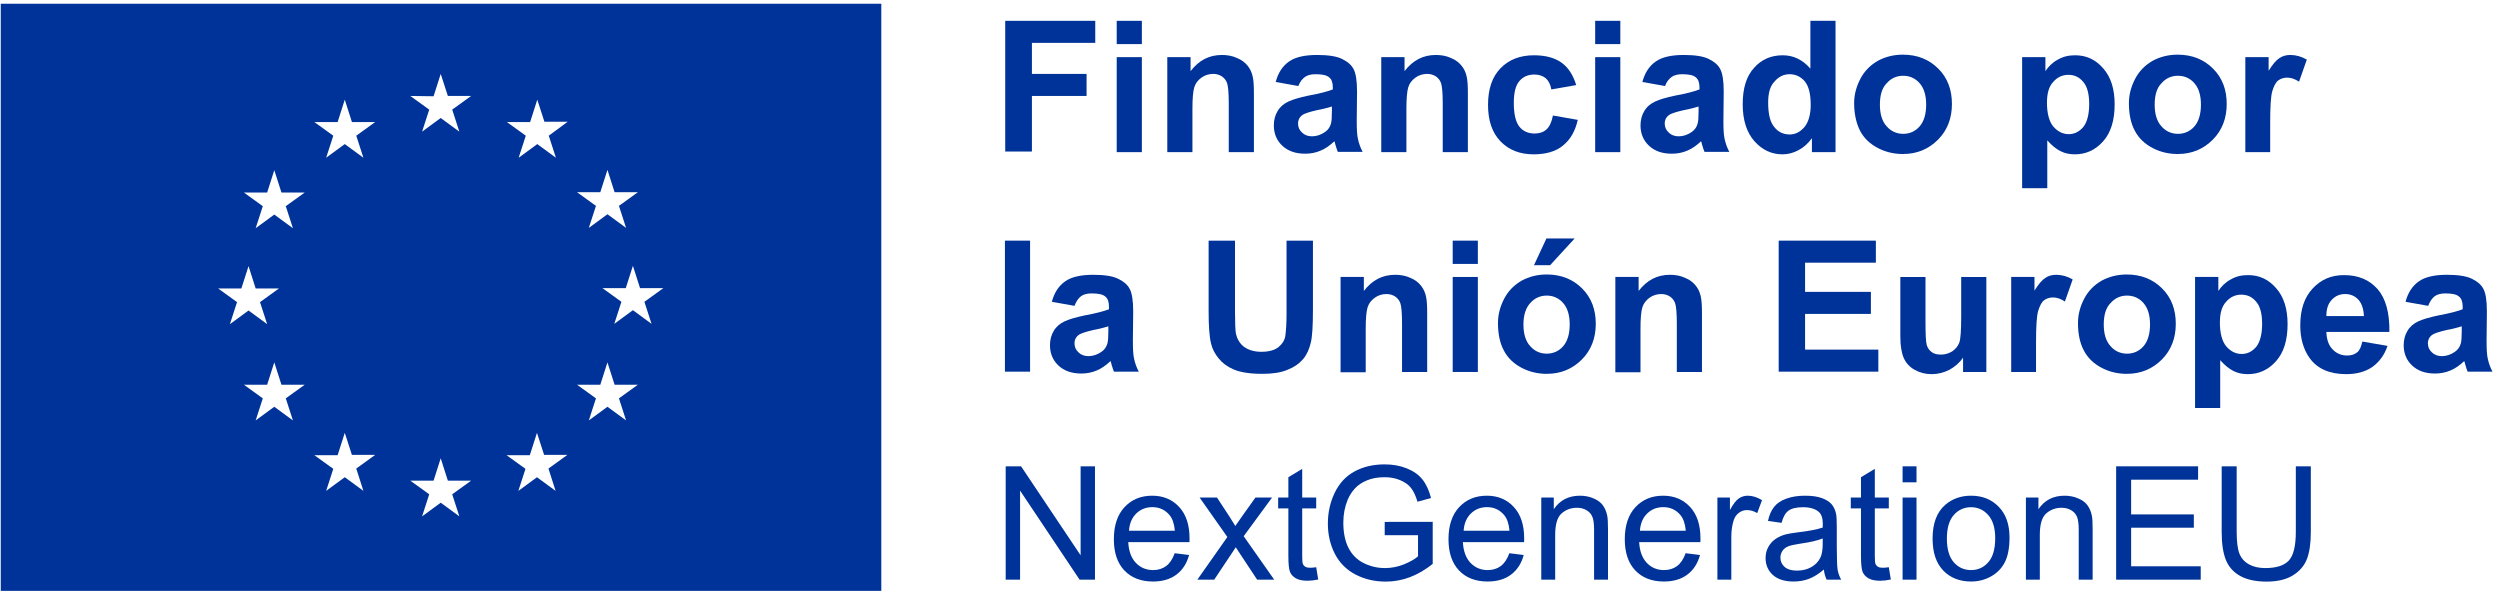 <svg width="336" height="80" viewBox="0 0 336 80" fill="none" xmlns="http://www.w3.org/2000/svg">
<path d="M0.102 0.503V79.413H118.447V0.503H0.102ZM29.312 38.769H32.442L33.402 35.764L34.361 38.769H37.491L34.946 40.605L35.906 43.568L33.402 41.731L30.898 43.568L31.858 40.605L29.312 38.769ZM39.369 56.504L36.865 54.668L34.361 56.504L35.321 53.541L32.776 51.705H35.906L36.865 48.7L37.825 51.705H40.955L38.409 53.541L39.369 56.504ZM38.409 27.71L39.369 30.673L36.865 28.837L34.361 30.673L35.321 27.71L32.776 25.874H35.906L36.865 22.87L37.825 25.874H40.955L38.409 27.71ZM45.378 16.402L46.338 13.397L47.298 16.402H50.427L47.882 18.238L48.842 21.201L46.338 19.365L43.834 21.201L44.794 18.238L42.248 16.402H45.378ZM48.842 65.976L46.338 64.14L43.834 65.976L44.794 63.013L42.248 61.177H45.378L46.338 58.173L47.298 61.136H50.427L47.882 62.972L48.842 65.976ZM58.273 12.938L59.232 9.934L60.192 12.896H63.322L60.776 14.733L61.736 17.695L59.232 15.859L56.729 17.695L57.688 14.733L55.143 12.896L58.273 12.938ZM61.736 69.398L59.232 67.562L56.729 69.398L57.688 66.435L55.143 64.599H58.273L59.232 61.595L60.192 64.599H63.322L60.776 66.435L61.736 69.398ZM74.672 65.976L72.168 64.14L69.665 65.976L70.624 63.013L68.079 61.177H71.209L72.168 58.173L73.128 61.136H76.258L73.713 62.972L74.672 65.976ZM73.754 18.238L74.714 21.201L72.21 19.365L69.707 21.201L70.666 18.238L68.121 16.402H71.251L72.21 13.397L73.17 16.36H76.3L73.754 18.238ZM80.681 25.833L81.641 22.828L82.601 25.833H85.731L83.185 27.669L84.145 30.631L81.641 28.795L79.137 30.631L80.097 27.669L77.552 25.833H80.681ZM84.145 56.504L81.641 54.668L79.137 56.504L80.097 53.541L77.552 51.705H80.681L81.641 48.7L82.601 51.705H85.731L83.185 53.541L84.145 56.504ZM87.567 43.526L85.063 41.69L82.559 43.526L83.519 40.563L80.973 38.727H84.103L85.063 35.722L86.023 38.727H89.152L86.607 40.563L87.567 43.526Z" fill="#003399"/>
<path d="M135.164 77.907V62.673H137.232L145.234 74.634V62.673H147.166V77.907H145.098L137.097 65.936V77.907H135.164Z" fill="#003399"/>
<path d="M157.88 74.353L159.813 74.592C159.508 75.721 158.944 76.598 158.119 77.221C157.295 77.845 156.242 78.156 154.96 78.156C153.346 78.156 152.064 77.661 151.115 76.67C150.173 75.673 149.702 74.277 149.702 72.483C149.702 70.626 150.18 69.185 151.136 68.16C152.092 67.134 153.332 66.622 154.856 66.622C156.332 66.622 157.537 67.124 158.473 68.129C159.408 69.133 159.875 70.546 159.875 72.368C159.875 72.479 159.872 72.645 159.865 72.867H151.635C151.704 74.079 152.047 75.008 152.664 75.652C153.28 76.296 154.049 76.618 154.971 76.618C155.656 76.618 156.242 76.438 156.727 76.078C157.212 75.718 157.596 75.143 157.88 74.353ZM151.739 71.329H157.901C157.818 70.401 157.582 69.704 157.194 69.24C156.599 68.52 155.826 68.16 154.877 68.16C154.018 68.16 153.294 68.447 152.705 69.022C152.123 69.597 151.801 70.366 151.739 71.329Z" fill="#003399"/>
<path d="M160.925 77.907L164.957 72.171L161.226 66.871H163.564L165.258 69.459C165.577 69.95 165.833 70.363 166.027 70.695C166.332 70.238 166.613 69.833 166.869 69.479L168.729 66.871H170.963L167.15 72.067L171.254 77.907H168.958L166.692 74.478L166.09 73.553L163.19 77.907H160.925Z" fill="#003399"/>
<path d="M176.897 76.234L177.167 77.886C176.641 77.997 176.169 78.052 175.754 78.052C175.075 78.052 174.548 77.945 174.174 77.73C173.8 77.516 173.537 77.235 173.385 76.889C173.232 76.535 173.156 75.797 173.156 74.675V68.326H171.784V66.871H173.156V64.138L175.016 63.016V66.871H176.897V68.326H175.016V74.779C175.016 75.312 175.047 75.655 175.11 75.808C175.179 75.96 175.286 76.082 175.432 76.171C175.584 76.262 175.799 76.307 176.076 76.307C176.284 76.307 176.557 76.282 176.897 76.234Z" fill="#003399"/>
<path d="M186.104 71.932V70.144L192.557 70.134V75.787C191.566 76.577 190.545 77.173 189.492 77.574C188.439 77.969 187.358 78.167 186.249 78.167C184.753 78.167 183.392 77.848 182.165 77.211C180.946 76.566 180.025 75.638 179.401 74.426C178.778 73.213 178.466 71.859 178.466 70.363C178.466 68.88 178.774 67.498 179.391 66.216C180.014 64.928 180.908 63.972 182.072 63.348C183.236 62.725 184.576 62.413 186.093 62.413C187.195 62.413 188.189 62.593 189.076 62.953C189.97 63.307 190.669 63.802 191.175 64.439C191.681 65.077 192.065 65.908 192.328 66.933L190.51 67.432C190.281 66.656 189.997 66.047 189.658 65.603C189.318 65.16 188.833 64.807 188.203 64.543C187.573 64.273 186.873 64.138 186.104 64.138C185.182 64.138 184.386 64.28 183.714 64.564C183.042 64.841 182.498 65.208 182.082 65.666C181.674 66.123 181.355 66.625 181.126 67.172C180.738 68.115 180.544 69.136 180.544 70.238C180.544 71.596 180.776 72.732 181.241 73.646C181.712 74.561 182.394 75.24 183.288 75.683C184.181 76.126 185.131 76.348 186.135 76.348C187.008 76.348 187.86 76.182 188.691 75.849C189.523 75.51 190.153 75.15 190.583 74.769V71.932H186.104Z" fill="#003399"/>
<path d="M202.855 74.353L204.788 74.592C204.483 75.721 203.919 76.598 203.094 77.221C202.27 77.845 201.217 78.156 199.935 78.156C198.321 78.156 197.039 77.661 196.09 76.67C195.148 75.673 194.677 74.277 194.677 72.483C194.677 70.626 195.155 69.185 196.111 68.16C197.067 67.134 198.307 66.622 199.831 66.622C201.307 66.622 202.512 67.124 203.448 68.129C204.383 69.133 204.85 70.546 204.85 72.368C204.85 72.479 204.847 72.645 204.84 72.867H196.61C196.679 74.079 197.022 75.008 197.639 75.652C198.255 76.296 199.024 76.618 199.946 76.618C200.631 76.618 201.217 76.438 201.702 76.078C202.187 75.718 202.571 75.143 202.855 74.353ZM196.714 71.329H202.876C202.793 70.401 202.557 69.704 202.169 69.24C201.574 68.52 200.801 68.16 199.852 68.16C198.993 68.16 198.269 68.447 197.68 69.022C197.098 69.597 196.776 70.366 196.714 71.329Z" fill="#003399"/>
<path d="M207.147 77.907V66.871H208.83V68.44C209.641 67.228 210.812 66.622 212.343 66.622C213.008 66.622 213.617 66.743 214.172 66.985C214.733 67.221 215.152 67.533 215.429 67.921C215.706 68.309 215.9 68.769 216.011 69.303C216.08 69.649 216.115 70.255 216.115 71.121V77.907H214.244V71.194C214.244 70.432 214.172 69.864 214.026 69.49C213.881 69.109 213.621 68.807 213.247 68.586C212.88 68.357 212.447 68.243 211.948 68.243C211.151 68.243 210.462 68.496 209.88 69.001C209.305 69.507 209.017 70.467 209.017 71.88V77.907H207.147Z" fill="#003399"/>
<path d="M226.548 74.353L228.481 74.592C228.176 75.721 227.612 76.598 226.787 77.221C225.963 77.845 224.91 78.156 223.628 78.156C222.014 78.156 220.732 77.661 219.783 76.67C218.841 75.673 218.37 74.277 218.37 72.483C218.37 70.626 218.848 69.185 219.804 68.16C220.76 67.134 222 66.622 223.524 66.622C225 66.622 226.205 67.124 227.14 68.129C228.076 69.133 228.543 70.546 228.543 72.368C228.543 72.479 228.54 72.645 228.533 72.867H220.303C220.372 74.079 220.715 75.008 221.332 75.652C221.948 76.296 222.717 76.618 223.638 76.618C224.324 76.618 224.91 76.438 225.395 76.078C225.88 75.718 226.264 75.143 226.548 74.353ZM220.407 71.329H226.569C226.486 70.401 226.25 69.704 225.862 69.24C225.266 68.52 224.494 68.16 223.545 68.16C222.686 68.16 221.962 68.447 221.373 69.022C220.791 69.597 220.469 70.366 220.407 71.329Z" fill="#003399"/>
<path d="M230.819 77.907V66.871H232.503V68.544C232.932 67.761 233.327 67.245 233.687 66.996C234.054 66.746 234.456 66.622 234.893 66.622C235.523 66.622 236.164 66.823 236.815 67.224L236.171 68.96C235.714 68.69 235.256 68.555 234.799 68.555C234.39 68.555 234.023 68.679 233.698 68.929C233.372 69.171 233.14 69.51 233.001 69.947C232.793 70.612 232.69 71.339 232.69 72.129V77.907H230.819Z" fill="#003399"/>
<path d="M245.128 76.546C244.436 77.135 243.767 77.55 243.123 77.793C242.485 78.035 241.8 78.156 241.065 78.156C239.853 78.156 238.921 77.862 238.27 77.273C237.619 76.677 237.293 75.919 237.293 74.997C237.293 74.457 237.414 73.965 237.657 73.522C237.906 73.071 238.228 72.711 238.623 72.441C239.025 72.171 239.475 71.966 239.974 71.828C240.341 71.731 240.896 71.637 241.637 71.547C243.147 71.367 244.259 71.152 244.972 70.903C244.979 70.647 244.983 70.484 244.983 70.415C244.983 69.653 244.806 69.116 244.453 68.804C243.975 68.381 243.265 68.17 242.323 68.17C241.443 68.17 240.792 68.326 240.369 68.638C239.953 68.942 239.645 69.486 239.444 70.269L237.615 70.02C237.781 69.237 238.055 68.606 238.436 68.129C238.817 67.644 239.368 67.273 240.088 67.017C240.809 66.753 241.644 66.622 242.593 66.622C243.535 66.622 244.301 66.733 244.889 66.954C245.478 67.176 245.911 67.457 246.188 67.796C246.465 68.129 246.659 68.551 246.77 69.064C246.833 69.382 246.864 69.957 246.864 70.789V73.283C246.864 75.022 246.902 76.123 246.978 76.587C247.061 77.044 247.221 77.484 247.456 77.907H245.502C245.308 77.519 245.184 77.065 245.128 76.546ZM244.972 72.368C244.294 72.645 243.275 72.881 241.917 73.075C241.148 73.186 240.605 73.31 240.286 73.449C239.967 73.588 239.721 73.792 239.548 74.062C239.375 74.325 239.288 74.62 239.288 74.945C239.288 75.444 239.475 75.86 239.849 76.192C240.23 76.525 240.785 76.691 241.512 76.691C242.233 76.691 242.873 76.535 243.435 76.224C243.996 75.905 244.408 75.472 244.671 74.924C244.872 74.502 244.972 73.879 244.972 73.054V72.368Z" fill="#003399"/>
<path d="M253.857 76.234L254.128 77.886C253.601 77.997 253.13 78.052 252.714 78.052C252.035 78.052 251.509 77.945 251.135 77.73C250.761 77.516 250.497 77.235 250.345 76.889C250.193 76.535 250.116 75.797 250.116 74.675V68.326H248.745V66.871H250.116V64.138L251.976 63.016V66.871H253.857V68.326H251.976V74.779C251.976 75.312 252.008 75.655 252.07 75.808C252.139 75.96 252.247 76.082 252.392 76.171C252.545 76.262 252.759 76.307 253.036 76.307C253.244 76.307 253.518 76.282 253.857 76.234Z" fill="#003399"/>
<path d="M255.707 64.824V62.673H257.578V64.824H255.707ZM255.707 77.907V66.871H257.578V77.907H255.707Z" fill="#003399"/>
<path d="M259.739 72.389C259.739 70.345 260.307 68.832 261.443 67.848C262.392 67.03 263.549 66.622 264.914 66.622C266.431 66.622 267.671 67.121 268.634 68.118C269.597 69.109 270.079 70.48 270.079 72.233C270.079 73.653 269.864 74.772 269.434 75.59C269.012 76.4 268.392 77.031 267.574 77.481C266.764 77.931 265.877 78.156 264.914 78.156C263.369 78.156 262.119 77.661 261.163 76.67C260.214 75.68 259.739 74.253 259.739 72.389ZM261.661 72.389C261.661 73.802 261.97 74.862 262.586 75.569C263.203 76.269 263.979 76.618 264.914 76.618C265.842 76.618 266.615 76.265 267.231 75.558C267.848 74.852 268.156 73.775 268.156 72.327C268.156 70.962 267.844 69.93 267.221 69.23C266.604 68.523 265.835 68.17 264.914 68.17C263.979 68.17 263.203 68.52 262.586 69.22C261.97 69.919 261.661 70.976 261.661 72.389Z" fill="#003399"/>
<path d="M272.282 77.907V66.871H273.965V68.44C274.776 67.228 275.947 66.622 277.478 66.622C278.143 66.622 278.752 66.743 279.306 66.985C279.868 67.221 280.287 67.533 280.564 67.921C280.841 68.309 281.035 68.769 281.146 69.303C281.215 69.649 281.25 70.255 281.25 71.121V77.907H279.379V71.194C279.379 70.432 279.306 69.864 279.161 69.49C279.016 69.109 278.756 68.807 278.382 68.586C278.014 68.357 277.581 68.243 277.083 68.243C276.286 68.243 275.597 68.496 275.015 69.001C274.44 69.507 274.152 70.467 274.152 71.88V77.907H272.282Z" fill="#003399"/>
<path d="M284.409 77.907V62.673H295.424V64.471H286.425V69.136H294.852V70.924H286.425V76.109H295.777V77.907H284.409Z" fill="#003399"/>
<path d="M308.559 62.673H310.575V71.475C310.575 73.006 310.402 74.221 310.055 75.122C309.709 76.023 309.082 76.757 308.174 77.325C307.274 77.886 306.089 78.167 304.62 78.167C303.193 78.167 302.026 77.921 301.119 77.429C300.211 76.937 299.563 76.227 299.175 75.299C298.787 74.363 298.593 73.089 298.593 71.475V62.673H300.609V71.464C300.609 72.787 300.731 73.764 300.973 74.395C301.222 75.018 301.645 75.499 302.241 75.839C302.844 76.178 303.578 76.348 304.444 76.348C305.926 76.348 306.983 76.012 307.613 75.34C308.244 74.668 308.559 73.376 308.559 71.464V62.673Z" fill="#003399"/>
<path d="M135.102 20.449V2.798H147.203V5.761H138.69V9.934H146.035V12.896H138.69V20.366H135.102V20.449Z" fill="#003399"/>
<path d="M150.086 5.928V2.798H153.466V5.928H150.086ZM150.086 20.449V7.68H153.466V20.449H150.086Z" fill="#003399"/>
<path d="M168.525 20.449H165.145V13.898C165.145 12.52 165.062 11.644 164.937 11.227C164.811 10.809 164.561 10.517 164.227 10.267C163.893 10.058 163.518 9.933 163.059 9.933C162.475 9.933 161.932 10.1 161.473 10.434C161.014 10.768 160.68 11.185 160.513 11.727C160.346 12.27 160.263 13.23 160.263 14.649V20.449H156.883V7.68H160.013V9.558C161.139 8.097 162.516 7.388 164.227 7.388C164.978 7.388 165.646 7.513 166.272 7.805C166.898 8.055 167.357 8.431 167.691 8.848C168.025 9.266 168.233 9.725 168.358 10.267C168.484 10.809 168.525 11.561 168.525 12.52V20.449Z" fill="#003399"/>
<path d="M174.5 11.561L171.454 11.018C171.787 9.766 172.372 8.89 173.248 8.264C174.082 7.68 175.334 7.388 177.004 7.388C178.506 7.388 179.632 7.555 180.384 7.93C181.135 8.306 181.636 8.723 181.928 9.307C182.22 9.85 182.387 10.851 182.387 12.312L182.345 16.234C182.345 17.361 182.387 18.196 182.512 18.696C182.637 19.239 182.804 19.781 183.138 20.407H179.799C179.716 20.199 179.591 19.865 179.466 19.406C179.424 19.197 179.382 19.072 179.34 18.988C178.756 19.531 178.13 19.99 177.504 20.24C176.837 20.532 176.127 20.658 175.418 20.658C174.082 20.658 173.081 20.282 172.33 19.573C171.579 18.863 171.203 17.945 171.203 16.86C171.203 16.151 171.37 15.483 171.704 14.941C172.038 14.357 172.538 13.939 173.164 13.647C173.79 13.355 174.667 13.105 175.835 12.854C177.421 12.562 178.506 12.27 179.132 12.02V11.769C179.132 11.102 178.965 10.643 178.631 10.392C178.297 10.1 177.713 9.975 176.795 9.975C176.211 9.975 175.71 10.1 175.376 10.351C175.042 10.601 174.708 10.976 174.5 11.561ZM179.007 14.315C178.589 14.44 177.88 14.649 176.962 14.816C176.044 15.024 175.418 15.233 175.126 15.4C174.667 15.692 174.458 16.109 174.458 16.61C174.458 17.069 174.625 17.486 175.001 17.82C175.334 18.154 175.793 18.321 176.336 18.321C176.962 18.321 177.546 18.112 178.089 17.737C178.506 17.445 178.756 17.069 178.881 16.61C178.965 16.318 179.007 15.775 179.007 14.982V14.315Z" fill="#003399"/>
<path d="M197.283 20.449H193.903V13.898C193.903 12.52 193.82 11.644 193.694 11.227C193.569 10.809 193.319 10.517 192.985 10.267C192.651 10.058 192.276 9.933 191.817 9.933C191.232 9.933 190.69 10.1 190.231 10.434C189.772 10.768 189.438 11.185 189.271 11.727C189.104 12.27 189.021 13.23 189.021 14.649V20.449H185.641V7.68H188.77V9.558C189.897 8.097 191.274 7.388 192.985 7.388C193.736 7.388 194.404 7.513 195.03 7.805C195.656 8.055 196.115 8.431 196.449 8.848C196.782 9.266 196.991 9.725 197.116 10.267C197.241 10.809 197.283 11.561 197.283 12.52V20.449Z" fill="#003399"/>
<path d="M211.843 11.436L208.505 12.02C208.38 11.352 208.129 10.851 207.754 10.518C207.337 10.184 206.836 10.017 206.21 10.017C205.375 10.017 204.708 10.309 204.207 10.893C203.706 11.477 203.456 12.437 203.456 13.814C203.456 15.316 203.706 16.401 204.207 17.027C204.708 17.653 205.417 17.945 206.252 17.945C206.878 17.945 207.42 17.779 207.837 17.403C208.255 17.027 208.547 16.401 208.714 15.525L212.052 16.109C211.718 17.612 211.051 18.78 210.049 19.573C209.089 20.366 207.754 20.741 206.126 20.741C204.249 20.741 202.788 20.157 201.661 18.989C200.535 17.82 199.992 16.193 199.992 14.106C199.992 11.978 200.535 10.351 201.661 9.182C202.788 8.014 204.29 7.43 206.168 7.43C207.712 7.43 208.964 7.764 209.882 8.431C210.758 9.057 211.426 10.059 211.843 11.436Z" fill="#003399"/>
<path d="M214.391 5.928V2.798H217.771V5.928H214.391ZM214.391 20.449V7.68H217.771V20.449H214.391Z" fill="#003399"/>
<path d="M223.781 11.561L220.735 11.018C221.069 9.766 221.653 8.89 222.529 8.264C223.364 7.68 224.616 7.388 226.285 7.388C227.787 7.388 228.914 7.555 229.665 7.93C230.416 8.306 230.917 8.723 231.209 9.307C231.501 9.85 231.668 10.851 231.668 12.312L231.626 16.234C231.626 17.361 231.668 18.196 231.793 18.696C231.918 19.239 232.085 19.781 232.419 20.407H229.081C228.997 20.199 228.872 19.865 228.747 19.406C228.705 19.197 228.663 19.072 228.622 18.988C228.037 19.531 227.411 19.99 226.786 20.24C226.118 20.532 225.408 20.658 224.699 20.658C223.364 20.658 222.362 20.282 221.611 19.573C220.86 18.863 220.484 17.945 220.484 16.86C220.484 16.151 220.651 15.483 220.985 14.941C221.319 14.357 221.82 13.939 222.446 13.647C223.072 13.355 223.948 13.105 225.116 12.854C226.702 12.562 227.787 12.27 228.413 12.02V11.769C228.413 11.102 228.246 10.643 227.912 10.392C227.578 10.1 226.994 9.975 226.076 9.975C225.492 9.975 224.991 10.1 224.657 10.351C224.323 10.601 223.99 10.976 223.781 11.561ZM228.288 14.315C227.87 14.44 227.161 14.649 226.243 14.816C225.325 15.024 224.699 15.233 224.407 15.4C223.948 15.692 223.739 16.109 223.739 16.61C223.739 17.069 223.906 17.486 224.282 17.82C224.616 18.154 225.075 18.321 225.617 18.321C226.243 18.321 226.827 18.112 227.37 17.737C227.787 17.445 228.037 17.069 228.163 16.61C228.246 16.318 228.288 15.775 228.288 14.982V14.315Z" fill="#003399"/>
<path d="M246.654 20.449H243.524V18.572C243.024 19.281 242.398 19.823 241.688 20.199C240.979 20.575 240.27 20.741 239.56 20.741C238.1 20.741 236.848 20.157 235.804 18.989C234.761 17.82 234.219 16.151 234.219 14.023C234.219 11.853 234.72 10.226 235.763 9.099C236.764 7.972 238.058 7.43 239.602 7.43C241.021 7.43 242.273 8.014 243.316 9.224V2.798H246.696V20.449H246.654ZM237.641 13.773C237.641 15.15 237.849 16.11 238.225 16.735C238.767 17.612 239.518 18.071 240.52 18.071C241.313 18.071 241.939 17.737 242.523 17.069C243.065 16.402 243.358 15.4 243.358 14.107C243.358 12.646 243.107 11.603 242.565 10.935C242.022 10.309 241.355 9.975 240.52 9.975C239.727 9.975 239.059 10.309 238.517 10.935C237.891 11.561 237.641 12.521 237.641 13.773Z" fill="#003399"/>
<path d="M249.195 13.855C249.195 12.729 249.487 11.644 250.03 10.601C250.572 9.557 251.365 8.764 252.367 8.18C253.368 7.638 254.495 7.346 255.747 7.346C257.666 7.346 259.252 7.972 260.504 9.224C261.756 10.475 262.34 12.061 262.34 13.981C262.34 15.9 261.714 17.528 260.462 18.779C259.21 20.031 257.666 20.699 255.747 20.699C254.578 20.699 253.452 20.449 252.408 19.906C251.365 19.364 250.531 18.613 249.988 17.569C249.487 16.568 249.195 15.316 249.195 13.855ZM252.659 14.064C252.659 15.316 252.951 16.317 253.577 16.985C254.161 17.653 254.912 17.987 255.789 17.987C256.665 17.987 257.416 17.653 258 16.985C258.584 16.317 258.877 15.316 258.877 14.064C258.877 12.812 258.584 11.852 258 11.185C257.416 10.517 256.665 10.183 255.789 10.183C254.912 10.183 254.161 10.517 253.577 11.185C252.951 11.811 252.659 12.771 252.659 14.064Z" fill="#003399"/>
<path d="M271.773 7.68H274.903V9.558C275.32 8.932 275.863 8.389 276.572 8.014C277.282 7.597 278.033 7.43 278.909 7.43C280.411 7.43 281.663 8.014 282.665 9.182C283.708 10.351 284.209 11.978 284.209 14.023C284.209 16.151 283.708 17.82 282.665 18.989C281.622 20.157 280.37 20.741 278.867 20.741C278.158 20.741 277.532 20.616 276.948 20.324C276.364 20.032 275.779 19.573 275.154 18.863V25.29H271.773V7.68ZM275.112 13.814C275.112 15.233 275.404 16.318 275.946 16.986C276.531 17.653 277.198 18.029 278.033 18.029C278.826 18.029 279.452 17.695 279.994 17.069C280.495 16.443 280.787 15.4 280.787 13.981C280.787 12.646 280.537 11.644 279.994 11.018C279.452 10.351 278.784 10.059 277.991 10.059C277.157 10.059 276.489 10.393 275.946 11.018C275.362 11.644 275.112 12.562 275.112 13.814Z" fill="#003399"/>
<path d="M286.125 13.855C286.125 12.729 286.417 11.644 286.96 10.601C287.502 9.557 288.295 8.764 289.296 8.18C290.298 7.638 291.425 7.346 292.677 7.346C294.596 7.346 296.182 7.972 297.434 9.224C298.686 10.475 299.27 12.061 299.27 13.981C299.27 15.9 298.644 17.528 297.392 18.779C296.14 20.031 294.596 20.699 292.677 20.699C291.508 20.699 290.381 20.449 289.338 19.906C288.295 19.364 287.46 18.613 286.918 17.569C286.375 16.568 286.125 15.316 286.125 13.855ZM289.589 14.064C289.589 15.316 289.881 16.317 290.507 16.985C291.091 17.653 291.842 17.987 292.718 17.987C293.595 17.987 294.346 17.653 294.93 16.985C295.514 16.317 295.806 15.316 295.806 14.064C295.806 12.812 295.514 11.852 294.93 11.185C294.346 10.517 293.595 10.183 292.718 10.183C291.842 10.183 291.091 10.517 290.507 11.185C289.881 11.811 289.589 12.771 289.589 14.064Z" fill="#003399"/>
<path d="M305.154 20.449H301.773V7.68H304.903V9.516C305.446 8.64 305.905 8.097 306.364 7.805C306.781 7.513 307.282 7.388 307.824 7.388C308.575 7.388 309.326 7.596 310.036 8.014L308.993 10.976C308.408 10.601 307.908 10.434 307.407 10.434C306.948 10.434 306.531 10.559 306.197 10.809C305.863 11.06 305.613 11.561 305.404 12.228C305.195 12.896 305.112 14.357 305.112 16.526V20.449H305.154Z" fill="#003399"/>
<path d="M135.062 49.993V32.342H138.443V49.952H135.062V49.993Z" fill="#003399"/>
<path d="M144.414 41.105L141.368 40.562C141.701 39.31 142.286 38.434 143.162 37.808C143.997 37.224 145.248 36.932 146.918 36.932C148.42 36.932 149.547 37.099 150.298 37.474C151.049 37.85 151.55 38.267 151.842 38.851C152.134 39.394 152.301 40.395 152.301 41.856L152.259 45.778C152.259 46.905 152.301 47.739 152.426 48.24C152.551 48.783 152.718 49.325 153.052 49.951H149.713C149.63 49.742 149.505 49.409 149.38 48.95C149.338 48.741 149.296 48.616 149.254 48.532C148.67 49.075 148.044 49.534 147.418 49.784C146.751 50.076 146.041 50.202 145.332 50.202C143.997 50.202 142.995 49.826 142.244 49.117C141.493 48.407 141.117 47.489 141.117 46.404C141.117 45.695 141.284 45.027 141.618 44.485C141.952 43.9 142.453 43.483 143.078 43.191C143.704 42.899 144.581 42.649 145.749 42.398C147.335 42.106 148.42 41.814 149.046 41.564V41.23C149.046 40.562 148.879 40.103 148.545 39.853C148.211 39.561 147.627 39.435 146.709 39.435C146.125 39.435 145.624 39.561 145.29 39.811C144.956 40.061 144.622 40.52 144.414 41.105ZM148.962 43.859C148.545 43.984 147.836 44.193 146.918 44.359C146 44.568 145.374 44.777 145.081 44.944C144.622 45.236 144.414 45.653 144.414 46.154C144.414 46.613 144.581 47.03 144.956 47.364C145.29 47.698 145.749 47.865 146.292 47.865C146.918 47.865 147.502 47.656 148.044 47.281C148.462 46.988 148.712 46.613 148.837 46.154C148.921 45.862 148.962 45.319 148.962 44.526V43.859Z" fill="#003399"/>
<path d="M162.438 32.342H165.985V41.898C165.985 43.4 166.026 44.402 166.11 44.861C166.277 45.57 166.61 46.154 167.195 46.613C167.779 47.031 168.53 47.281 169.532 47.281C170.533 47.281 171.284 47.072 171.827 46.655C172.327 46.238 172.661 45.737 172.745 45.153C172.828 44.569 172.912 43.567 172.912 42.148V32.342H176.459V41.606C176.459 43.734 176.375 45.236 176.167 46.071C175.958 46.947 175.624 47.698 175.123 48.282C174.623 48.867 173.913 49.367 173.037 49.701C172.16 50.077 171.034 50.244 169.657 50.244C167.988 50.244 166.694 50.035 165.818 49.66C164.941 49.284 164.274 48.783 163.773 48.157C163.272 47.531 162.938 46.905 162.771 46.196C162.521 45.194 162.438 43.692 162.438 41.731V32.342Z" fill="#003399"/>
<path d="M191.814 49.993H188.434V43.483C188.434 42.106 188.351 41.23 188.226 40.812C188.1 40.395 187.85 40.103 187.516 39.853C187.182 39.644 186.807 39.519 186.348 39.519C185.764 39.519 185.221 39.686 184.762 40.02C184.303 40.353 183.969 40.771 183.802 41.313C183.635 41.856 183.552 42.816 183.552 44.234V50.035H180.172V37.224H183.302V39.102C184.428 37.641 185.805 36.932 187.516 36.932C188.267 36.932 188.935 37.057 189.561 37.349C190.187 37.599 190.646 37.975 190.98 38.392C191.314 38.809 191.522 39.269 191.648 39.811C191.773 40.353 191.814 41.105 191.814 42.064V49.993Z" fill="#003399"/>
<path d="M195.242 35.471V32.342H198.622V35.471H195.242ZM195.242 49.993V37.224H198.622V49.993H195.242Z" fill="#003399"/>
<path d="M201.328 43.4C201.328 42.273 201.62 41.188 202.163 40.145C202.705 39.102 203.498 38.309 204.5 37.725C205.501 37.182 206.628 36.89 207.88 36.89C209.799 36.89 211.385 37.516 212.637 38.768C213.889 40.02 214.473 41.606 214.473 43.525C214.473 45.445 213.847 47.072 212.595 48.324C211.343 49.576 209.799 50.244 207.88 50.244C206.711 50.244 205.585 49.993 204.541 49.451C203.498 48.908 202.663 48.157 202.121 47.114C201.578 46.113 201.328 44.861 201.328 43.4ZM204.75 43.609C204.75 44.861 205.042 45.862 205.668 46.53C206.252 47.197 207.003 47.531 207.88 47.531C208.756 47.531 209.507 47.197 210.091 46.53C210.676 45.862 210.968 44.861 210.968 43.609C210.968 42.357 210.676 41.397 210.091 40.73C209.507 40.062 208.756 39.728 207.88 39.728C207.003 39.728 206.252 40.062 205.668 40.73C205.084 41.355 204.75 42.315 204.75 43.609ZM206.169 35.639L207.838 32.05H211.635L208.339 35.639H206.169Z" fill="#003399"/>
<path d="M228.744 49.993H225.364V43.483C225.364 42.106 225.281 41.23 225.155 40.812C225.03 40.395 224.78 40.103 224.446 39.853C224.112 39.644 223.737 39.519 223.278 39.519C222.693 39.519 222.151 39.686 221.692 40.02C221.233 40.353 220.899 40.771 220.732 41.313C220.565 41.856 220.482 42.816 220.482 44.234V50.035H217.102V37.224H220.231V39.102C221.358 37.641 222.735 36.932 224.446 36.932C225.197 36.932 225.865 37.057 226.491 37.349C227.117 37.599 227.576 37.975 227.91 38.392C228.243 38.809 228.452 39.269 228.577 39.811C228.702 40.353 228.744 41.105 228.744 42.064V49.993Z" fill="#003399"/>
<path d="M239.055 49.993V32.342H252.116V35.305H242.602V39.227H251.448V42.19H242.602V46.989H252.45V49.952H239.055V49.993Z" fill="#003399"/>
<path d="M263.836 49.994V48.074C263.377 48.742 262.751 49.284 262 49.702C261.248 50.077 260.456 50.286 259.621 50.286C258.745 50.286 257.993 50.077 257.326 49.702C256.658 49.326 256.157 48.784 255.865 48.116C255.573 47.448 255.406 46.489 255.406 45.278V37.225H258.786V43.067C258.786 44.861 258.828 45.946 258.953 46.363C259.078 46.781 259.287 47.073 259.621 47.323C259.955 47.574 260.372 47.657 260.873 47.657C261.457 47.657 261.958 47.49 262.417 47.198C262.876 46.864 263.168 46.489 263.335 46.029C263.502 45.571 263.585 44.402 263.585 42.566V37.225H266.965V49.994H263.836Z" fill="#003399"/>
<path d="M273.685 49.993H270.305V37.224H273.434V39.06C273.977 38.184 274.436 37.641 274.895 37.349C275.312 37.057 275.813 36.932 276.355 36.932C277.107 36.932 277.858 37.14 278.567 37.558L277.524 40.52C276.94 40.145 276.439 39.978 275.938 39.978C275.479 39.978 275.062 40.103 274.728 40.353C274.394 40.604 274.144 41.105 273.935 41.772C273.727 42.44 273.643 43.9 273.643 46.07V49.993H273.685Z" fill="#003399"/>
<path d="M279.281 43.4C279.281 42.274 279.573 41.189 280.116 40.145C280.658 39.102 281.451 38.309 282.453 37.725C283.454 37.183 284.581 36.891 285.833 36.891C287.752 36.891 289.338 37.517 290.59 38.768C291.842 40.02 292.426 41.606 292.426 43.526C292.426 45.445 291.8 47.073 290.548 48.325C289.296 49.576 287.752 50.244 285.833 50.244C284.664 50.244 283.538 49.994 282.494 49.451C281.451 48.909 280.617 48.157 280.074 47.114C279.532 46.113 279.281 44.861 279.281 43.4ZM282.745 43.609C282.745 44.861 283.037 45.862 283.663 46.53C284.247 47.198 284.998 47.532 285.875 47.532C286.751 47.532 287.502 47.198 288.086 46.53C288.67 45.862 288.963 44.861 288.963 43.609C288.963 42.357 288.67 41.397 288.086 40.73C287.502 40.062 286.751 39.728 285.875 39.728C284.998 39.728 284.247 40.062 283.663 40.73C283.037 41.356 282.745 42.315 282.745 43.609Z" fill="#003399"/>
<path d="M295.016 37.224H298.145V39.102C298.563 38.476 299.105 37.933 299.815 37.558C300.524 37.141 301.275 36.974 302.151 36.974C303.654 36.974 304.906 37.558 305.907 38.726C306.95 39.895 307.451 41.522 307.451 43.567C307.451 45.695 306.95 47.364 305.907 48.533C304.864 49.701 303.612 50.285 302.11 50.285C301.4 50.285 300.774 50.16 300.19 49.868C299.606 49.576 299.022 49.117 298.396 48.407V54.834H295.016V37.224ZM298.354 43.358C298.354 44.777 298.646 45.862 299.189 46.53C299.773 47.197 300.44 47.573 301.275 47.573C302.068 47.573 302.694 47.239 303.236 46.613C303.737 45.987 304.029 44.944 304.029 43.525C304.029 42.19 303.779 41.188 303.236 40.562C302.694 39.895 302.026 39.603 301.233 39.603C300.399 39.603 299.731 39.936 299.189 40.562C298.604 41.188 298.354 42.106 298.354 43.358Z" fill="#003399"/>
<path d="M317.502 45.904L320.882 46.488C320.465 47.74 319.756 48.658 318.837 49.325C317.919 49.951 316.751 50.285 315.332 50.285C313.121 50.285 311.451 49.576 310.408 48.115C309.574 46.947 309.156 45.486 309.156 43.734C309.156 41.606 309.699 39.978 310.825 38.768C311.952 37.558 313.329 36.974 315.04 36.974C316.96 36.974 318.42 37.6 319.547 38.852C320.632 40.103 321.174 42.023 321.133 44.61H312.662C312.703 45.612 312.954 46.404 313.496 46.947C313.997 47.489 314.665 47.782 315.457 47.782C316 47.782 316.417 47.656 316.793 47.364C317.168 47.072 317.335 46.571 317.502 45.904ZM317.711 42.482C317.669 41.522 317.419 40.771 316.96 40.27C316.501 39.77 315.875 39.519 315.207 39.519C314.456 39.519 313.872 39.77 313.371 40.312C312.87 40.855 312.662 41.564 312.662 42.482H317.711Z" fill="#003399"/>
<path d="M326.351 41.105L323.305 40.562C323.639 39.31 324.223 38.434 325.099 37.808C325.934 37.224 327.186 36.932 328.855 36.932C330.357 36.932 331.484 37.099 332.235 37.474C332.986 37.85 333.487 38.267 333.779 38.851C334.071 39.394 334.238 40.395 334.238 41.856L334.196 45.778C334.196 46.905 334.238 47.739 334.363 48.24C334.489 48.783 334.655 49.325 334.989 49.951H331.651C331.568 49.742 331.442 49.409 331.317 48.95C331.275 48.741 331.234 48.616 331.192 48.532C330.608 49.075 329.982 49.534 329.356 49.784C328.688 50.076 327.979 50.202 327.269 50.202C325.934 50.202 324.933 49.826 324.181 49.117C323.43 48.407 323.055 47.489 323.055 46.404C323.055 45.695 323.222 45.027 323.555 44.485C323.889 43.9 324.39 43.483 325.016 43.191C325.642 42.899 326.518 42.649 327.687 42.398C329.272 42.106 330.357 41.814 330.983 41.564V41.23C330.983 40.562 330.816 40.103 330.483 39.853C330.149 39.561 329.564 39.435 328.646 39.435C328.062 39.435 327.561 39.561 327.228 39.811C326.894 40.061 326.56 40.52 326.351 41.105ZM330.858 43.859C330.441 43.984 329.731 44.193 328.813 44.359C327.895 44.568 327.269 44.777 326.977 44.944C326.518 45.236 326.31 45.653 326.31 46.154C326.31 46.613 326.477 47.03 326.852 47.364C327.186 47.698 327.645 47.865 328.187 47.865C328.813 47.865 329.398 47.656 329.94 47.281C330.357 46.988 330.608 46.613 330.733 46.154C330.816 45.862 330.858 45.319 330.858 44.526V43.859Z" fill="#003399"/>
</svg>

